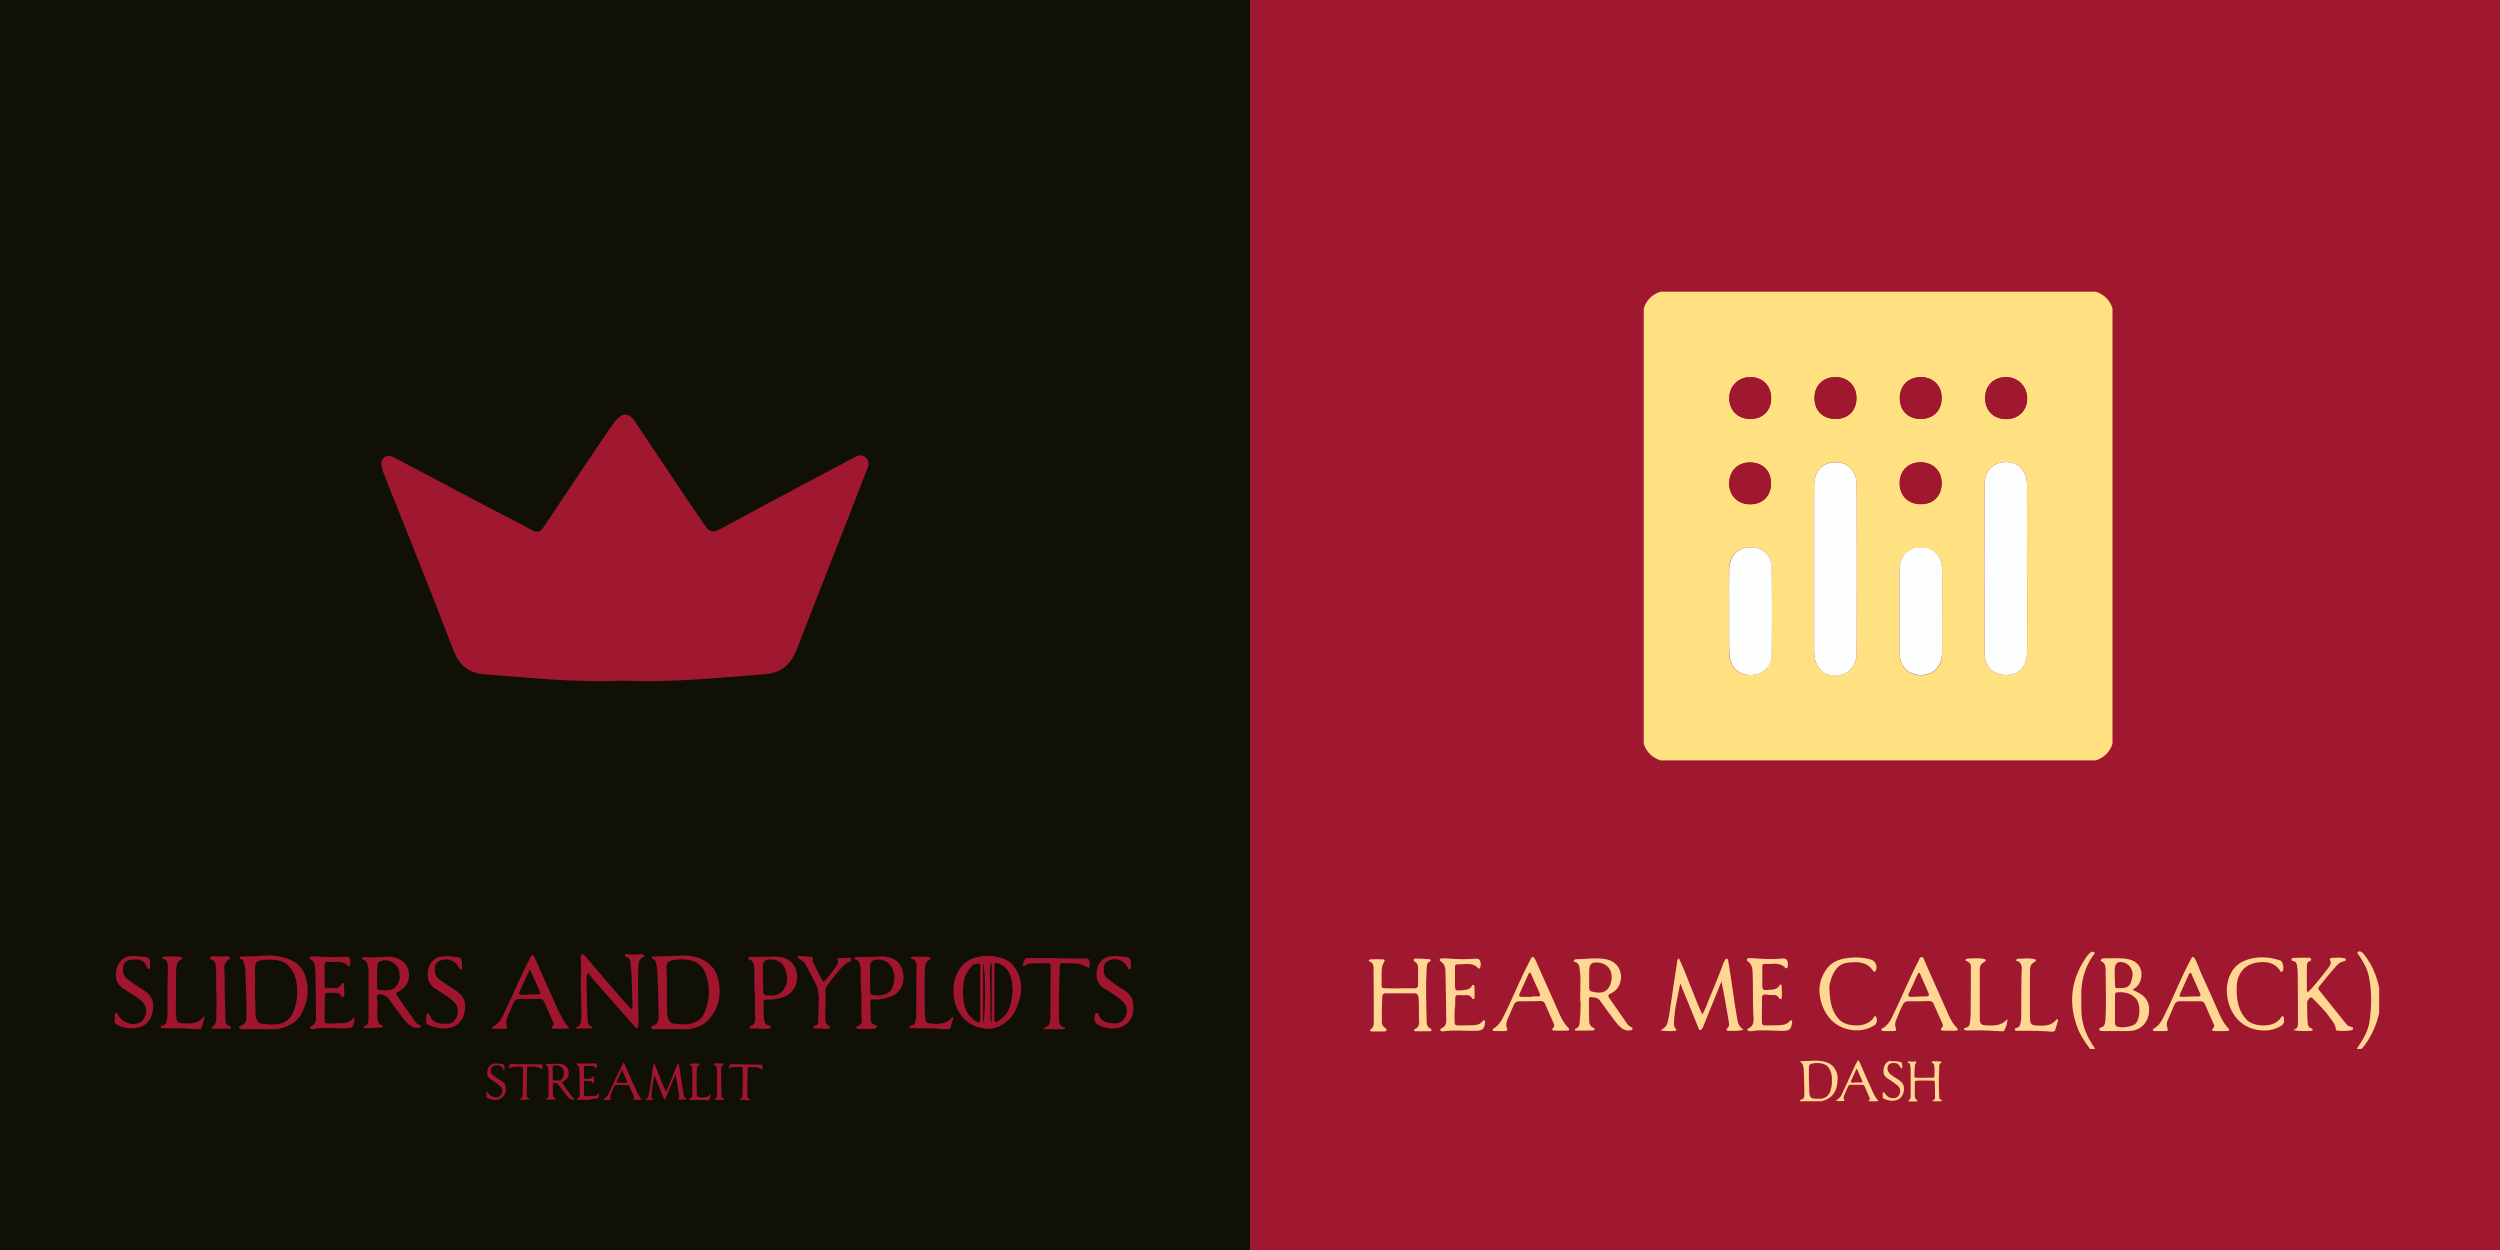 <?xml version="1.0" encoding="utf-8"?>
<!-- Generator: Adobe Illustrator 25.0.1, SVG Export Plug-In . SVG Version: 6.00 Build 0)  -->
<svg version="1.1" id="Layer_1" xmlns="http://www.w3.org/2000/svg" xmlns:xlink="http://www.w3.org/1999/xlink" x="0px" y="0px"
	 viewBox="0 0 1200 600" style="enable-background:new 0 0 1200 600;" xml:space="preserve">
<rect x="0" y="0" width="1200" height="600" fill="#808080" stroke="none"/>
<style type="text/css">
	.st0{fill:#101006;}
	.st1{fill:#9F182F;}
	.st2{fill:#FFD692;}
	.st3{fill:#FFE181;}
	.st4{fill:#FDFEFE;}
	.st5{fill:#A2152E;}
</style>
<rect class="st0" width="600" height="600"/>
<rect x="600" class="st1" width="600" height="600"/>
<g>
	<path class="st2" d="M1003.2,503.5c-2.2-3.1-4.4-6.1-5.8-9.6c-4.8-12.3-3.4-23.8,4.1-34.6c0.5-0.7,1.1-1.4,1.8-2
		c0.5-0.5,1.3-0.6,1.8-0.3c0.8,0.5,0,1.1-0.3,1.5c-4.2,5.9-5.9,12.5-5.8,19.7c0,2.7,0,5.4,0.1,8c0.3,6.5,3,12.1,6.6,17.3
		C1004.9,503.5,1004,503.5,1003.2,503.5z"/>
	<path class="st2" d="M1131.2,503.5c2.8-4.1,5.5-8.3,6.2-13.4c1-7.1,1.1-14.1-0.3-21.2c-0.7-3.7-2.6-7-4.7-10.2
		c-0.3-0.5-1.3-1.2-0.6-1.8c0.7-0.5,1.7-0.2,2.4,0.6c1.4,1.6,2.5,3.3,3.6,5.1c2,3.6,3.3,7.4,4.2,11.4c0,4.1,0,8.1,0,12.2
		c-1.4,6.4-4.1,12.1-8.3,17.2C1132.9,503.5,1132,503.5,1131.2,503.5z"/>
	<path class="st2" d="M806.5,472.1c-1.2,6.3-2.8,12.5-3,18.8c0,1-0.1,2,0.8,2.8c0.7,0.5,0.4,1-0.3,1.1c-2.2,0.2-4.5,0.2-6.9-0.2
		c1.5-1,2.9-1.9,3.3-3.7c0.3-1.4,0.7-2.8,0.9-4.2c1.2-8.2,2.4-16.5,3.7-24.8c0.1-0.6,0-1.3,0.9-1.9c4.1,8.7,7,17.9,11.2,26.9
		c1.4-2.3,2.2-4.5,3-6.7c2.4-6,5.1-12,7.2-18.1c0-0.1,0.1-0.2,0.2-0.3c0.4-0.6,0.5-1.7,1.4-1.6c0.7,0.1,0.6,1.2,0.8,1.9
		c1.6,9.2,2.6,18.5,4.3,27.7c0.3,1.9,1.2,3.3,2.9,4.5c-2.6,0.7-5,0.5-7.3,0.5c-1,0-1.2-0.5-0.5-1.2c0.8-0.8,1-1.7,0.8-2.6
		c-1.1-6.6-2.2-13.2-3.6-19.9c-1.2,3-2.4,5.9-3.6,8.9c-1.7,4.1-3.4,8.3-5,12.4c-0.1,0.2-0.1,0.3-0.2,0.5c-0.4,0.6-0.7,1.6-1.5,1.5
		c-0.7,0-0.7-1-1-1.6c-2.6-6.3-5.1-12.6-7.7-18.9C807.1,473.4,806.8,472.7,806.5,472.1z"/>
	<path class="st2" d="M1100.5,494.4c3-0.5,2.5-2.7,2.5-4.5c0-7.6,0-15.3-0.1-22.9c0-1.1-0.2-2.3-0.3-3.4c-0.1-1.1-0.5-2.1-1.8-2.3
		c-0.4-0.1-0.9-0.2-0.9-0.7c0-0.5,0.4-0.8,0.9-0.8c2.6-0.1,5.1-0.1,7.7-0.1c0.4,0,0.7,0.2,0.8,0.6c0.2,0.5-0.1,0.9-0.5,1
		c-1.1,0.3-1.5,1.2-1.5,2.2c-0.1,3.9,0,7.7,0,11.6c0,0.3,0.2,0.7,0.4,1.3c1.4-1.5,2.7-2.8,3.9-4.3c1.9-2.3,3.8-4.6,5.6-7
		c0.9-1.2,2.2-2.5,1.2-4.3c-0.3-0.5,0.2-0.9,0.7-1c2-0.1,4-0.3,5.9,0.1c0.4,0.1,0.9,0.1,1,0.6c0.1,0.6-0.5,0.9-0.9,0.9
		c-2.1,0.4-3.4,1.9-4.7,3.4c-2.4,2.8-4.7,5.7-7.1,8.6c-0.6,0.7-0.6,1.2-0.1,1.9c4.3,5.4,8.7,10.8,13,16.2c0.6,0.8,1.5,1.2,2.4,1.4
		c0.4,0.1,0.9,0.2,0.9,0.7c0,0.5-0.3,0.8-0.7,0.9c-2.3,0.5-4.5,0.4-6.8,0.2c-0.4,0-0.8-0.3-0.8-0.8c-0.2-2.2-1.7-3.8-2.9-5.5
		c-2.3-3.4-5.3-6.1-8.1-9.1c-0.6-0.7-1.1-0.8-1.8,0c-0.5,0.6-1,1.2-1,2c0.1,3.3,0,6.5,0.3,9.8c0.1,1.2,0.5,2.1,1.7,2.5
		c0.3,0.1,0.7,0.2,0.7,0.7c0,0.3-0.4,0.5-0.7,0.5C1106.6,494.9,1103.7,495.1,1100.5,494.4z"/>
	<path class="st2" d="M1023.6,475.1c0.9,0.4,1.5,0.7,2.1,1c4.8,2.2,6.7,6.1,5.6,11.2c-1.1,4.8-4.9,7.7-9.9,7.6c-4,0-7.9,0-11.9,0
		c-0.4,0-0.8,0-1.2-0.1c-0.4-0.1-0.7-0.3-0.7-0.7c0-0.4,0.3-0.7,0.6-0.8c2.1-0.5,2.3-2.1,2.4-3.9c0.5-8,0.1-16.1,0.1-24.1
		c0-1.5-0.3-3-1.9-3.8c-0.8-0.4-0.5-0.9,0.2-1.3c0.2-0.1,0.3-0.2,0.5-0.2c4,0.1,8-0.4,12,0.4c3.5,0.7,5.9,2.8,6.4,6.4
		C1028.1,470.4,1027,473.2,1023.6,475.1z M1015.2,484.1C1015.2,484.1,1015.1,484.1,1015.2,484.1c0,2.2,0,4.4,0,6.6
		c0,0.8,0.1,1.5,0.9,2c1.9,0.9,7.4,0.2,8.9-1.3c2.4-2.4,2.6-9.3,0.4-11.9c-2.4-2.8-5.6-3.4-9-3.2c-1,0-1.2,0.6-1.2,1.4
		C1015.2,479.8,1015.2,482,1015.2,484.1z M1017.7,474.3c3.6,0,4.8-0.9,5.6-4.5c0.1-0.5,0.2-0.9,0.3-1.4c0.4-2.7-1.4-5.5-3.9-6.3
		c-2.8-0.9-4.4-0.1-4.6,2.8c-0.2,2.3,0.1,4.6,0.1,6.9C1015.2,474.4,1015.2,474.4,1017.7,474.3z"/>
	<path class="st2" d="M758.7,482.3c-0.6-5.5,0.4-11.1-0.4-16.6c-0.2-1.6-0.2-3.4-2.4-4c-0.8-0.2-0.6-0.8,0.1-1.1
		c0.2-0.1,0.3-0.2,0.5-0.2c4.7,0.1,9.5-0.9,14.2,0c6.4,1.1,9.2,7.5,6.2,13.1c-0.9,1.6-2.2,2.7-3.8,3.4c-1.1,0.5-1.4,1-0.7,2.1
		c2.9,4.1,5.8,8.3,8.7,12.5c0.5,0.7,1.1,1.1,1.8,1.5c0.3,0.2,0.9,0.3,0.7,0.9c-0.1,0.4-0.6,0.6-1,0.7c-1.6,0.3-3-0.2-4.2-1.1
		c-1.4-1.1-2.5-2.4-3.5-3.8c-2.3-3.1-4.7-6.2-6.9-9.4c-1.2-1.7-2.9-1.5-4.5-1.7c-0.7-0.1-0.8,0.6-0.8,1.2c0,3.4,0,6.8,0.1,10.2
		c0,1.4,0.5,2.7,2,3.3c0.3,0.1,0.7,0.3,0.6,0.8c-0.1,0.4-0.5,0.5-0.9,0.5c-2.7,0.1-5.4,0.1-8.1,0.1c-0.2,0-0.5-0.3-0.5-0.4
		c0-0.2,0.2-0.5,0.4-0.5c1.9-0.7,1.9-2.3,2-4C758.6,487.3,758.6,484.8,758.7,482.3z M762.8,469.9c0,1,0,1.9,0,2.9c0,3,0,3,3,3.5
		c3.6,0.6,6-0.5,7.2-3.9c2.1-6.1-1.4-10.8-7.4-10.4c-1.4,0.1-2.3,0.7-2.6,2.2C762.6,466.2,762.9,468,762.8,469.9z"/>
	<path class="st2" d="M678.7,494.2c3-1.1,2.5-3.5,2.4-5.6c-0.1-3.3,0.1-6.6-0.2-9.8c-0.2-1.5-0.8-2-2.2-2c-4.5,0-9,0-13.5,0
		c-1.1,0-1.6,0.4-1.7,1.5c-0.2,4-0.3,8.1-0.2,12.2c0,1.1,0.4,2.1,1.4,2.8c0.4,0.3,1,0.7,0.8,1.3c-0.2,0.6-0.9,0.5-1.5,0.5
		c-1.7,0-3.5,0-5.2,0c-0.4,0-0.9,0.1-1.1-0.4c-0.1-0.4,0.3-0.6,0.5-0.8c1-0.8,1.2-1.9,1.2-3c0-2.9,0-5.7,0-8.6
		c0-5.5,0-11.1-0.1-16.6c0-1.6,0.2-3.4-1.9-4.2c-0.8-0.3-0.2-1,0.4-1c2-0.1,4.1-0.1,6.1,0c0.7,0,0.9,0.6,0.6,1.1
		c-1.8,2.6-1.2,5.5-1.3,8.3c0,5.1-0.8,4.4,4.6,4.5c3.7,0.1,7.3-0.1,11,0c1.4,0,1.9-0.5,1.9-1.9c-0.1-2.5,0-5,0-7.5
		c0-1.3-0.2-2.6-1.6-3.4c-0.3-0.2-0.6-0.5-0.5-0.9c0.1-0.4,0.5-0.6,0.8-0.6c2.3,0.1,4.5,0.1,6.8,0.3c0.7,0.1,0.8,0.8,0.1,1.1
		c-1.5,0.7-1.4,2.1-1.5,3.4c-0.5,8.4-0.2,16.8,0,25.2c0,1.5,0.2,2.9,1.8,3.6c0.3,0.1,0.6,0.4,0.5,0.9c-0.1,0.3-0.4,0.4-0.7,0.4
		c-2.5,0-5,0-7.4,0C678.9,494.5,678.8,494.3,678.7,494.2z"/>
	<path class="st2" d="M920.9,480.6c-1.6,0-3.2,0-4.9,0c-1.2,0-2,0.4-2.6,1.5c-1.2,2.6-2.4,5.2-3.4,7.9c-0.4,1.2-0.5,2.3,0,3.5
		c0.4,1.1,0,1.4-1,1.4c-1.6,0-3.1,0-4.7,0c-0.5,0-1,0-1.2-0.6c-0.1-0.5,0.4-0.7,0.8-0.9c1.9-1.1,3-2.7,4-4.6
		c4.5-9,8.2-18.4,12.9-27.4c0.4-0.8,0.6-2,1.5-2c1.1,0,1.3,1.3,1.6,2.1c3.9,8.7,7.7,17.4,11.6,26.1c1,2.1,2.1,4.1,3.8,5.8
		c0.9,0.9,0.4,1.3-0.5,1.3c-2,0.1-4.1,0.1-6.1,0c-1,0-1.6-0.5-0.6-1.4c0.6-0.6,0.6-1.2,0.3-1.9c-1.4-3.2-2.9-6.4-4.3-9.6
		c-0.4-0.9-1.1-1.3-2.1-1.3C924.3,480.6,922.6,480.6,920.9,480.6z M922,478.3C922,478.3,922,478.3,922,478.3c0.6,0,1.2,0,1.8,0
		c2.3,0,2.5-0.3,1.6-2.3c-1.2-2.7-2.4-5.5-3.6-8.2c-0.1-0.3-0.2-0.8-0.6-0.8c-0.5-0.1-0.6,0.5-0.8,0.8c-1.4,3-2.7,6.1-4.2,9.1
		c-0.5,1.1-0.1,1.6,1,1.6C918.8,478.5,920.4,478.4,922,478.3z"/>
	<path class="st2" d="M734.1,480.6c-1.6,0-3.1,0-4.7,0c-1.3,0-2.2,0.4-2.7,1.6c-1,2.3-2,4.6-3,6.9c-0.6,1.5-1,2.9-0.3,4.5
		c0.3,0.8,0,1.3-0.9,1.3c-1.7,0-3.4,0-5,0c-0.4,0-0.9,0-1-0.5c-0.1-0.5,0.4-0.7,0.7-0.9c2-1.2,3.1-2.9,4.2-5c4.5-8.8,8-18,12.6-26.7
		c0.3-0.6,0.6-1.2,0.9-1.8c0.5-0.9,1-0.9,1.6-0.1c0.3,0.4,0.5,0.8,0.7,1.3c3.9,8.8,7.8,17.6,11.7,26.3c1,2.1,2.2,4.1,3.8,5.8
		c0.2,0.3,0.6,0.5,0.5,0.9c-0.1,0.5-0.6,0.5-1,0.5c-2,0-4.1,0.1-6.1,0c-0.9,0-1.5-0.5-0.6-1.3c0.7-0.7,0.6-1.3,0.3-2.1
		c-1.4-3.1-2.8-6.2-4.1-9.3c-0.5-1.2-1.3-1.6-2.6-1.5C737.4,480.6,735.7,480.6,734.1,480.6z M735.4,478.5c0-0.1,0-0.1,0-0.2
		c0.8,0,1.7-0.1,2.5,0c1.4,0.1,1.6-0.5,1.1-1.6c-1.4-3.1-2.7-6.1-4.1-9.2c-0.5-1.2-1-0.5-1.3,0.2c-1.4,3.1-2.8,6.2-4.2,9.3
		c-0.5,1.1-0.1,1.4,0.9,1.5C732.1,478.5,733.8,478.5,735.4,478.5z"/>
	<path class="st2" d="M1051.2,480.6c-1.7,0-3.4,0-5,0c-1.2,0-1.9,0.5-2.4,1.5c-1.1,2.6-2.3,5.3-3.4,7.9c-0.5,1.1-0.5,2.3,0,3.5
		c0.4,1,0,1.5-1.1,1.4c-1.6,0-3.2,0-4.9,0c-0.4,0-0.9,0-1-0.5c-0.1-0.4,0.3-0.6,0.6-0.8c2.2-1.2,3.4-3.2,4.5-5.4
		c3.5-6.9,6.4-14,9.7-21c1.1-2.3,2.3-4.6,3.5-6.9c0.7-1.4,1.3-1.2,1.9,0c1.3,2.3,2,4.8,3.1,7.2c3.1,6.7,6.1,13.5,9.1,20.3
		c0.9,2,2.1,3.9,3.6,5.6c0.3,0.3,0.8,0.5,0.6,1c-0.2,0.5-0.8,0.5-1.2,0.5c-1.9,0-3.7,0.1-5.6,0c-1.1,0-2-0.3-0.8-1.5
		c0.6-0.6,0.5-1.2,0.2-1.8c-1.4-3.2-2.9-6.4-4.3-9.7c-0.4-0.9-1.1-1.3-2.1-1.3C1054.6,480.6,1052.9,480.6,1051.2,480.6z
		 M1052.4,478.3C1052.4,478.3,1052.4,478.3,1052.4,478.3c0.7,0,1.5,0,2.2,0c1.5,0.2,2-0.3,1.3-1.8c-1.3-2.9-2.6-5.9-3.9-8.8
		c-0.1-0.3-0.2-0.7-0.7-0.7c-0.4,0-0.5,0.5-0.7,0.8c-1.4,3.1-2.8,6.2-4.2,9.3c-0.5,1.1,0,1.4,1,1.4
		C1049,478.5,1050.7,478.4,1052.4,478.3z"/>
	<path class="st2" d="M698.2,485.1c0,1.8,0,3.7,0,5.5c0,1,0.4,1.6,1.5,1.6c2.5,0,5,0,7.6-0.1c1.6-0.1,3.2-0.4,4.3-1.9
		c0.2-0.3,0.5-0.6,0.9-0.4c0.5,0.2,0.3,0.6,0.3,0.9c-0.2,3.1-1.2,4-4.2,4.1c-5.2,0.1-10.4-0.5-15.6,0.2c-0.6,0.1-1.4,0.1-1.6-0.5
		c-0.3-0.8,0.6-0.9,1.1-1.2c1.2-0.7,1.7-1.9,1.7-3.2c-0.1-8-0.2-16.1-0.4-24.1c0-1.8-0.6-3.4-2.2-4.5c-0.3-0.2-0.8-0.5-0.5-1
		c0.2-0.4,0.7-0.5,1.1-0.5c1.1,0,2.3,0,3.4,0.1c4.1,0.4,8.3,0.4,12.4,0.1c0.9-0.1,1.9-0.1,2.4,0.9c0.5,1.1,0.5,2.3,0,3.5
		c-0.2,0.6-0.7,0.3-1,0c-2.9-3-6.7-1.5-10.1-1.7c-0.8-0.1-0.9,0.7-0.9,1.3c0,3.2,0,6.3,0,9.5c0,1.5,0.9,1.9,2.1,1.7
		c2.2-0.3,4.8,0.2,6.2-2.4c0.3-0.6,0.9-0.3,1,0.3c0.1,1.8,0.2,3.6,0.1,5.3c0,1-0.6,1.4-1.3,0.4c-0.9-1.3-2-1.5-3.4-1.3
		c-0.5,0.1-1.1,0-1.6,0c-2.9-0.2-3-0.1-3,2.8c0,0.8,0,1.5,0,2.3C698.3,483.6,698.3,484.4,698.2,485.1
		C698.3,485.1,698.2,485.1,698.2,485.1z"/>
	<path class="st2" d="M845.7,484.7c0,2,0,3.9,0,5.9c0,1.1,0.5,1.7,1.6,1.6c2.6-0.1,5.3,0.1,7.9-0.2c1.5-0.2,2.8-0.5,3.8-1.8
		c0.2-0.3,0.5-0.6,0.9-0.4c0.6,0.2,0.3,0.7,0.3,1.1c-0.4,3.2-1.3,3.9-4.5,3.9c-4.9,0-9.8-0.6-14.7,0.1c-0.6,0.1-1.2,0.2-1.8-0.1
		c-0.5-0.3-0.7-0.8-0.1-1.1c3.3-1.4,2.6-4.4,2.5-6.8c-0.3-6.4-0.1-12.8-0.3-19.1c-0.1-2.5-0.1-4.9-2.5-6.5c-0.2-0.2-0.5-0.4-0.3-0.8
		c0.2-0.4,0.6-0.6,1.1-0.6c1.4,0,2.9,0.1,4.3,0.2c3.8,0.3,7.5,0.4,11.3,0c0.9-0.1,1.9-0.1,2.5,0.7c0.7,1.1,0.6,2.3,0.3,3.5
		c-0.2,0.7-0.7,0.6-1.1,0.2c-2.9-3-6.6-1.5-9.9-1.8c-0.9-0.1-1.1,0.6-1.1,1.3c0,3.2,0,6.3,0,9.5c0,1.5,0.9,1.9,2.1,1.7
		c2.2-0.3,4.8,0.3,6.2-2.3c0.4-0.7,1-0.2,1,0.5c0.1,1.7,0.1,3.4,0.1,5.2c0,0.3-0.1,0.8-0.5,0.9c-0.5,0.2-0.8-0.3-1-0.6
		c-0.7-1.2-1.8-1.4-3.1-1.3c-0.9,0.1-1.9,0-2.9-0.2c-1.3-0.2-2.1,0.1-2,1.7C845.8,481,845.7,482.9,845.7,484.7
		C845.7,484.7,845.7,484.7,845.7,484.7z"/>
	<path class="st2" d="M878.1,474.3c0.2,6.3,1,11.1,4.7,15.1c3.4,3.6,13.4,4.2,16.5-0.9c0.2-0.3,0.4-0.8,0.9-0.7
		c0.5,0.1,0.5,0.6,0.6,1c0.3,1.5,0,2.8-1.5,3.6c-3.1,1.8-6.3,2.4-9.8,2.1c-9.6-1-14.8-8.4-16-16.7c-0.6-4.5,0.4-8.4,2.8-12
		c2.1-3.3,5.2-5,9-5.7c4.3-0.8,8.6-0.7,12.8,0.5c2.2,0.7,3.3,3.4,2.2,5.4c-0.4,0.7-0.8,0.6-1.2,0c-3-4.5-7.4-4.4-12.2-3.9
		c-3.6,0.4-5.5,2.5-7,5.4C878.7,470.1,878,472.7,878.1,474.3z"/>
	<path class="st2" d="M1073.6,475.5c0.1,5.2,1,10,4.8,14c3.4,3.5,13.3,4.1,16.4-1c0.2-0.3,0.4-0.8,0.9-0.7c0.6,0.1,0.5,0.7,0.6,1.2
		c0.3,1.5-0.1,2.6-1.5,3.5c-3.2,1.9-6.5,2.4-10.2,2c-9.3-1-14.7-8.5-15.6-16.8c-0.8-7.1,2.1-13.7,7.8-16.3
		c5.8-2.6,11.8-2.3,17.7-0.4c1.4,0.4,2.1,4.5,1,5.3c-0.6,0.5-0.9,0-1.1-0.4c-2.6-4-6.7-4.5-10.8-3.9c-6.4,0.9-9.9,5.5-10,12
		C1073.6,474.6,1073.6,475,1073.6,475.5z"/>
	<path class="st2" d="M943.3,461c0.3-0.7,0.8-0.8,1.2-0.9c2.5-0.1,4.9-0.3,7.4,0.1c0.5,0.1,1.1,0.1,1.2,0.7c0.1,0.6-0.5,0.7-0.9,1
		c-1.4,0.7-1.9,1.9-1.9,3.4c0,7.8,0,15.6,0,23.4c0,2.9,0.6,3.4,3.5,3.5c3.6,0.2,7.1,0.1,9.8-3.1c-0.1,2-0.6,3.8-1.5,5.5
		c-0.3,0.6-1,0.4-1.7,0.4c-3.9-0.1-7.8-0.6-11.7-0.4c-1.6,0.1-3.1,0-4.7,0c-0.5,0-1.1,0-1.2-0.5c-0.2-0.7,0.5-0.7,0.9-0.8
		c1.2-0.3,1.7-1.1,1.8-2.2c0.2-1.4,0.4-2.8,0.4-4.3c0.1-7.1,0.1-14.2,0.1-21.3C946.2,462.7,945.8,462,943.3,461z"/>
	<path class="st2" d="M967.6,461.1c0.3-0.7,0.7-0.9,1.1-0.9c2.5-0.1,5-0.4,7.5,0.1c0.4,0.1,0.9,0.1,1,0.6c0.1,0.5-0.4,0.7-0.7,0.9
		c-1.7,0.8-2.1,2.3-2.1,3.9c0,7.6-0.1,15.1,0,22.7c0,3.4,0.6,3.7,3.9,3.9c3.2,0.1,6.4,0.1,8.7-2.8c0.1-0.2,0.5-0.3,0.6-0.2
		c0.4,0.1,0.3,0.5,0.2,0.8c-0.4,1.4-0.9,2.9-1.3,4.3c-0.3,0.8-1,0.8-1.6,0.8c-5.4-0.4-10.8-0.5-16.2-0.4c-0.6,0-1.5,0.2-1.6-0.7
		c-0.1-0.7,0.7-0.6,1.2-0.8c1-0.3,1.3-1.1,1.5-2c0.5-2.1,0.4-4.1,0.4-6.2c0.1-6.4-0.1-12.9,0.2-19.3
		C970.6,463.6,970.2,461.6,967.6,461.1z"/>
</g>
<path class="st3" d="M789,357c0-69.7,0-139.3,0-209c1.3-4,4-6.6,8-8c69.7,0,139.3,0,209,0c4,1.4,6.7,4,8,8c0,69.7,0,139.3,0,209
	c-1.3,4-4,6.6-8,8c-69.7,0-139.3,0-209,0C793,363.6,790.3,361,789,357z M870.8,272.8c0,13.3,0,26.7,0,40c0,7,3.8,11.2,9.9,11.3
	c6.5,0.1,10.5-4,10.5-11.2c0.1-26.7,0.1-53.3,0-80c0-6.8-4-11-10.1-11.1c-6.3,0-10.2,4.3-10.3,11.4
	C870.8,246.4,870.8,259.6,870.8,272.8z M973,273.4c0-13.5,0-27,0-40.5c0-6.9-3.9-11.1-10.1-11.1c-6.2,0-10.3,4.1-10.3,10.9
	c-0.1,26.8-0.1,53.6,0,80.5c0,6.8,4.2,10.9,10.4,10.8c6.2-0.1,10-4.2,10-11.1C973.1,299.7,973,286.6,973,273.4z M830,293.2
	c0,6.8-0.1,13.6,0,20.4c0.1,6.1,4,10.2,9.7,10.4c5.9,0.2,10.5-3.5,10.6-9.5c0.3-13.9,0.3-27.9,0-41.9c-0.1-6.3-4.8-10.2-10.8-9.9
	c-5.6,0.3-9.5,4.4-9.6,10.6C829.9,280,830,286.6,830,293.2z M932.2,293.8c0-6.8,0.1-13.6,0-20.4c-0.1-6.4-4.1-10.5-10-10.6
	c-5.8-0.1-10.3,4.1-10.4,10.3c-0.1,13.5-0.1,26.9,0,40.4c0.1,6.7,4.3,10.7,10.6,10.6c5.9-0.1,9.8-4.2,9.8-10.8
	C932.2,306.8,932.2,300.3,932.2,293.8z M891.1,191.1c0-5.9-4-10-9.9-10.1c-5.9-0.1-10.1,4-10.2,9.8c-0.1,6.2,4,10.4,10.2,10.3
	C887.1,201.1,891.1,197.1,891.1,191.1z M932,191c0-5.9-4.1-10-10-10c-5.9,0-10,4-10.1,9.9c-0.1,6.2,4.1,10.3,10.2,10.2
	C928.1,201,932.1,197,932,191z M850.1,231.9c0-5.9-4.1-9.9-10-10c-5.9,0-10,4-10.1,9.9c-0.1,6.1,4.2,10.3,10.3,10.2
	C846.2,242,850.2,237.9,850.1,231.9z M932,231.8c-0.1-5.9-4.2-9.9-10.1-9.9c-6.1,0-10.2,4.3-10,10.5c0.2,5.9,4.4,9.8,10.4,9.6
	C928.2,242,932.1,237.8,932,231.8z M840.1,181c-5.7,0-10,4.4-10.1,10c0,6.1,4.2,10.2,10.4,10.1c5.9-0.1,9.8-4.2,9.7-10.2
	C850,185,846,181,840.1,181z M963.1,181c-5.9-0.1-10.1,3.9-10.2,9.8c-0.1,6,3.7,10.2,9.6,10.4c6.2,0.2,10.5-3.9,10.6-9.9
	C973,185.5,968.8,181.1,963.1,181z"/>
<path class="st4" d="M870.8,272.8c0-13.2,0-26.3,0-39.5c0-7.1,4-11.5,10.3-11.4c6.1,0,10.1,4.2,10.1,11.1c0.1,26.7,0.1,53.3,0,80
	c0,7.1-4.1,11.3-10.5,11.2c-6.1-0.1-9.8-4.3-9.9-11.3C870.8,299.4,870.8,286.1,870.8,272.8z"/>
<path class="st4" d="M973,273.4c0,13.2,0,26.3,0,39.5c0,6.9-3.8,11.1-10,11.1c-6.2,0.1-10.4-4-10.4-10.8c-0.1-26.8-0.1-53.6,0-80.5
	c0-6.8,4.2-10.9,10.3-10.9c6.2,0,10,4.2,10.1,11.1C973.1,246.4,973,259.9,973,273.4z"/>
<path class="st4" d="M830,293.2c0-6.6-0.1-13.3,0-19.9c0.1-6.1,3.9-10.3,9.6-10.6c6-0.3,10.7,3.6,10.8,9.9c0.2,14,0.2,27.9,0,41.9
	c-0.1,6-4.7,9.7-10.6,9.5c-5.7-0.2-9.6-4.3-9.7-10.4C829.9,306.9,830,300.1,830,293.2z"/>
<path class="st4" d="M932.2,293.8c0,6.5,0.1,13,0,19.4c-0.1,6.5-3.9,10.7-9.8,10.8c-6.3,0.1-10.5-3.9-10.6-10.6
	c-0.1-13.5-0.1-26.9,0-40.4c0.1-6.2,4.5-10.5,10.4-10.3c6,0.1,9.9,4.3,10,10.6C932.2,280.2,932.2,287,932.2,293.8z"/>
<path class="st1" d="M891.1,191.1c0,6-4,10-10,10c-6.2,0-10.3-4.1-10.2-10.3c0.1-5.9,4.3-9.9,10.2-9.8
	C887,181,891.1,185.2,891.1,191.1z"/>
<path class="st1" d="M932,191c0,6-4,10-9.9,10.1c-6.2,0.1-10.3-4-10.2-10.2c0.1-5.9,4.2-9.9,10.1-9.9C927.9,181,932,185.1,932,191z"
	/>
<path class="st1" d="M850.1,231.9c0,6-3.9,10.1-9.8,10.2c-6.1,0.1-10.4-4.1-10.3-10.2c0.1-5.9,4.2-9.9,10.1-9.9
	C846,222,850.1,226,850.1,231.9z"/>
<path class="st1" d="M932,231.8c0.1,6-3.9,10.1-9.8,10.2c-6,0.1-10.2-3.8-10.4-9.6c-0.2-6.2,3.9-10.5,10-10.5
	C927.8,221.9,932,226,932,231.8z"/>
<path class="st1" d="M840.1,181c5.9,0,10,4,10.1,9.9c0.1,6-3.8,10.1-9.7,10.2c-6.2,0.1-10.4-4-10.4-10.1
	C830,185.4,834.4,181,840.1,181z"/>
<path class="st1" d="M963.1,181c5.6,0.1,9.9,4.5,9.9,10.2c0,6.1-4.4,10.1-10.6,9.9c-5.9-0.2-9.7-4.4-9.6-10.4
	C953,184.9,957.2,180.9,963.1,181z"/>
<g>
	<path class="st5" d="M115.9,494c-0.4-0.3-1.1-0.2-1.2-0.9c0-0.7,0.7-0.7,1.1-0.8c1.8-0.7,2.5-1.9,2.5-3.8c0-7.8-0.2-15.7-0.6-23.5
		c-0.1-1.3-0.6-2.4-0.9-3.6c-0.1-0.5-0.6-0.8-1.1-1c-0.3-0.1-0.8-0.2-0.7-0.7c0.1-0.5,0.5-0.6,1-0.6c1.3,0,2.5-0.1,3.8-0.1
		c4,0.1,8.1-0.7,12.1-0.2c7.9,1,13.1,3.7,15.1,11.1c1.5,5.9,0.5,11.7-2.4,16.9c-2.2,3.9-6,5.9-10.3,6.9c-0.4,0.1-0.7,0.2-1.1,0.3
		C127.4,494,121.6,494,115.9,494z M142.6,476.2c0-0.3,0-0.6,0-1c-0.1-4.3-0.9-8.4-4.1-11.6c-1-1-2.1-1.8-3.5-2.2
		c-2.5-0.8-5-0.9-7.4-0.7c-3.9,0.3-5.3,0.3-5.2,5.3c0.1,3.2,0.1,6.5,0,9.7c-0.1,2.3,0.2,4.5,0.2,6.8c0,2-0.2,4.2,0.4,6.2
		c0.4,1.4,1.3,2.6,2.8,2.7c2.2,0.2,4.3,0.5,6.5,0.3c3.8-0.3,6.7-2,8.3-5.5C141.9,483.1,142.7,479.7,142.6,476.2z"/>
	<path class="st5" d="M313.6,494c-0.4-0.3-1.1-0.2-1.1-0.9c0-0.6,0.7-0.7,1.1-0.8c1.7-0.7,2.5-1.8,2.5-3.7c0-7.9-0.2-15.8-0.7-23.7
		c-0.1-1.2-0.5-2.3-0.8-3.5c-0.1-0.5-0.6-0.8-1.1-1c-0.3-0.1-0.8-0.2-0.7-0.7c0.1-0.5,0.5-0.6,1-0.6c1.3,0,2.5-0.1,3.8-0.1
		c4,0.1,8-0.4,12.1-0.3c6.7,0.2,13.1,4.3,14.7,10.1c2.1,7.5,1.1,14.7-4.3,20.7c-2.4,2.7-5.7,3.8-9.2,4.5
		C325.1,494,319.3,494,313.6,494z M320.1,471.3C320.1,471.3,320.1,471.3,320.1,471.3c0.1,3.7-0.1,7.4,0.1,11
		c0.1,2.1-0.2,4.2,0.4,6.2c0.4,1.4,1.2,2.7,2.7,2.8c2.3,0.2,4.6,0.6,6.9,0.3c3.5-0.4,6.4-2,7.8-5.2c2.7-6.1,3-12.5,0.8-18.8
		c-0.9-2.5-2.6-4.9-5.2-5.9c-3.4-1.4-7.1-1.5-10.7-0.8c-2.2,0.4-3,1.3-3,3.6C320,466.9,320.1,469.1,320.1,471.3z"/>
	<path class="st5" d="M149.6,494c-0.7-0.4-1.3-0.9-0.2-1.4c2-1,2.3-2.6,2.3-4.6c-0.1-5.4-0.1-10.9-0.2-16.3c0-2.6-0.1-5.1-0.3-7.7
		c-0.1-1.5-0.7-2.6-2-3.5c-0.3-0.2-0.8-0.4-0.7-0.8c0.1-0.5,0.6-0.6,1-0.6c0.8-0.1,1.6-0.1,2.4,0c4.5,0.4,9,0.3,13.5,0.2
		c0.8,0,1.9-0.4,2.4,0.6c0.5,1.2,0.4,2.4,0.1,3.7c-0.1,0.4-0.5,0.4-0.8,0.1c-2-2.4-4.7-2-7.3-2c-0.8,0-1.7,0-2.5,0
		c-0.9,0-1.5,0.4-1.5,1.4c0,3.1,0,6.2,0,9.3c0,1.8,0.2,1.9,2.1,1.9c0.7,0,1.5-0.1,2.2,0c1.7,0.2,3-0.5,3.8-1.9
		c0.2-0.3,0.4-0.7,0.8-0.6c0.4,0.1,0.4,0.6,0.4,0.9c0.1,1.5,0.2,2.9,0.2,4.4c0,0.5,0,1.3-0.6,1.5c-0.6,0.2-0.8-0.5-1.1-0.9
		c-0.3-0.4-0.5-0.8-1-0.9c-2-0.3-4-0.3-5.9-0.2c-0.7,0-0.7,0.6-0.7,1.1c-0.1,3.9-0.2,7.8-0.2,11.7c0,1.7,0.3,1.9,1.9,1.9
		c1.8,0,3.6-0.1,5.4-0.2c0.8,0,1.6,0,2.4-0.1c1.4-0.2,2.7-0.6,3.6-1.8c0.2-0.3,0.5-0.6,0.9-0.5c0.5,0.2,0.3,0.6,0.2,1
		c-0.2,0.8-0.4,1.6-0.6,2.4c-0.3,0.9-1,1.2-1.9,1.3c-2.6,0.3-5.3,0.3-7.9,0.1c-3-0.2-5.9-0.1-8.9,0.4C150.5,494,150.1,494,149.6,494
		z"/>
	<path class="st5" d="M55.1,486.5c0.9-0.5,1.3,0,1.7,0.8c1.6,3.3,6.3,5.1,9.7,3.8c3.6-1.4,4.9-6.7,2.3-9.7c-1.5-1.8-3.5-3-5.5-4.2
		c-1.4-0.9-2.7-1.8-4.1-2.7c-3.6-2.1-4.1-5.9-3.3-9.2c0.8-3.5,3.3-6.5,8-6.4c1.9,0,3.8,0.3,5.7,0.4c1.7,0.1,2.3,1,2.4,2.6
		c0,0.9,0,1.7,0,2.6c0,0.3-0.2,0.7-0.6,0.7c-0.4,0.1-0.6-0.3-0.7-0.6c-1.5-4.6-5.2-4.3-8.6-3.8c-1.6,0.2-3,1.9-3.1,3.7
		c-0.1,2.2,0.3,4.3,2.3,5.6c2.4,1.7,4.8,3.5,7.4,5c3.3,1.9,5.5,4.9,4.7,9.8c-0.6,4-2.7,7.2-6.7,8.2c-4.1,1-8.1,0.5-11.7-2
		C55.1,489.7,55.1,488.1,55.1,486.5z"/>
	<path class="st5" d="M396.1,494c-1.4-0.4-2.9-0.2-4.4-0.3c-0.5,0-1.2,0.1-1.3-0.5c-0.2-0.7,0.5-0.8,1-0.9c0.9-0.2,1.3-0.8,1.3-1.7
		c0.1-3.3,0.2-6.5,0.3-9.8c0.1-1.9-0.1-3.8-0.4-5.7c-0.3-1.9-1.5-3.5-2.3-5.3c-1.1-2.3-2.5-4.4-3.6-6.7c-0.7-1.4-1.9-2.3-3.2-2.9
		c-0.3-0.2-0.8-0.3-0.7-0.8c0.1-0.5,0.6-0.6,1-0.6c2,0.2,4,0.3,5.9,0.5c0.5,0.1,0.8,0.4,0.5,0.9c-0.5,0.8,0,1.5,0.3,2.2
		c1.3,2.5,2.6,5.1,3.9,7.6c0.7,1.4,1,1.4,2,0.3c1.9-2.3,3.8-4.6,5.3-7.1c0.5-0.7,0.8-1.5,0.3-2.3c-0.4-0.8,0.1-1,0.7-1
		c1.6-0.1,3.2,0,4.7-0.2c0.5-0.1,1.1,0.1,1.2,0.7c0.2,0.6-0.2,1.1-0.7,1.2c-2.2,0.6-3.4,2.3-4.8,3.8c-2.2,2.5-4.2,5.1-6.1,7.7
		c-0.7,1-0.9,2.3-0.8,3.4c0.4,4-0.2,7.9-0.1,11.9c0.1,1.6,0.1,3.1,1.8,4c0.3,0.1,0.7,0.5,0.5,0.9c-0.1,0.4-0.6,0.4-0.9,0.5
		c-0.4,0.1-0.8,0.2-1.2,0.2C396.5,494,396.3,494,396.1,494z"/>
	<path class="st5" d="M93,494c-2-0.3-4-0.4-5.9-0.4c-3,0-6,0-9-0.1c-0.4,0-1.1,0-1-0.7c0-0.5,0.6-0.6,1-0.6c1.2-0.2,1.6-1.1,1.9-2.1
		c0.5-2,0.4-4.1,0.4-6.2c-0.1-6.5,0-12.9,0.2-19.3c0-1-0.1-1.9-0.4-2.9c-0.3-0.9-1-1.4-2-1.4c-0.2,0-0.5,0-0.5-0.3
		c0-0.3,0.2-0.4,0.4-0.5c0.3-0.2,0.7-0.4,1-0.4c2.2,0,4.4,0,6.7,0c0.4,0,0.7,0.1,1.1,0.3c0.7,0.3,1,0.7,0.1,1.1
		c-2,0.9-2.2,2.5-2.4,4.4c-0.4,5.9,0.1,11.8-0.2,17.7c-0.1,2.1,0.1,4.2,0.3,6.3c0.1,1.3,0.7,2.1,2.2,2.2c2.6,0.3,5.1,0.3,7.5-0.5
		c1.1-0.4,2.1-1.1,2.8-2c0.2-0.3,0.4-0.8,0.8-0.5c0.4,0.3,0.1,0.7,0,1c-0.5,1.6-0.9,3.2-1.4,4.8C95.2,494,94.1,494,93,494z"/>
	<path class="st5" d="M452.7,494c-3.9-0.5-7.8-0.4-11.8-0.4c-1.2,0-2.3,0-3.5-0.1c-0.4,0-0.8-0.1-0.8-0.6c0-0.5,0.4-0.6,0.8-0.6
		c1.5-0.1,1.8-1.2,2.1-2.4c0.4-2,0.3-3.9,0.3-5.9c0-6.1,0-12.3,0.1-18.4c0-0.9,0.2-1.8,0-2.7c-0.3-1.4-0.7-2.5-2.4-2.6
		c-0.2,0-0.4-0.1-0.4-0.2c-0.1-0.2,0.1-0.4,0.3-0.5c0.4-0.2,0.8-0.4,1.2-0.4c2,0.2,4.1-0.2,6.1,0c0.5,0,1,0.1,1.5,0.3
		c0.7,0.3,0.9,0.8,0.1,1.1c-1.9,0.9-2.2,2.5-2.3,4.3c-0.3,6.7-0.1,13.4-0.1,20c0,1.4,0.2,2.8,0.3,4.3c0.1,0.9,0.5,1.7,1.4,1.9
		c2.9,0.5,5.9,0.7,8.7-0.6c1-0.4,1.8-1.1,2.5-2c0.2-0.2,0.4-0.5,0.7-0.3c0.3,0.2,0.2,0.5,0.1,0.7c-0.7,1.7-0.9,3.5-1.7,5.1
		C454.8,494,453.7,494,452.7,494z"/>
	<path class="st5" d="M457.7,475.6c-0.2-3.6,0.8-7.2,2.8-10.3c2-3.1,4.9-5.1,8.6-5.9c3.7-0.8,7.3-0.8,11,0.2c3.6,1,6.3,3.1,8,6.4
		c3.1,5.9,2.4,11.8-0.1,17.7c-1.2,3-3.1,5.5-5.8,7.4c-2.9,2.1-6.2,3.1-9.7,2.6c-6.3-0.8-10.7-4.3-13.3-10
		C458.1,481.2,457.6,478.6,457.7,475.6z M486.1,475.1c-0.3-1-0.1-2.2-0.3-3.4c-0.6-4-2.1-7.5-6.3-9.1c-1.9-0.7-2.2-0.6-2.2,1.5
		c0,8.1,0,16.2,0,24.3c0,0.4,0,0.7,0.1,1.1c0.1,1,0.5,1.3,1.4,0.8c1.9-1.2,3.7-2.6,4.8-4.6C485.4,482.4,485.8,478.9,486.1,475.1z
		 M470.5,476.6C470.5,476.6,470.5,476.6,470.5,476.6c0-4.3,0-8.6,0-12.9c0-0.5,0.2-1.3-0.7-1.2c-1.2,0.2-2.5,0.3-3.3,1.2
		c-1.9,2-3.3,4.3-3.8,7c-0.6,3.4-0.7,6.8-0.1,10.2c0.6,3.8,2.2,7,5.6,9.1c0.6,0.4,1.2,0.9,1.9,0.6c0.7-0.3,0.4-1.1,0.4-1.7
		C470.5,484.8,470.5,480.7,470.5,476.6z M471.9,491.1c1.2-2.2,1.1-27.4,0-28.8C471.9,471.9,471.9,481.4,471.9,491.1z M476,490.8
		c0-9.7,0-19.1,0-28.6c-0.6,0.4-0.6,0.9-0.6,1.3c-0.6,3.6-0.1,7.1-0.1,10.7c0,4.6,0.1,9.3,0.2,13.9
		C475.4,488.9,475.4,489.7,476,490.8z"/>
	<path class="st5" d="M281.6,467.6c0,2.7,0,5.5,0,8.2c0.1,3.6,0.2,7.2,0.3,10.8c0,1.4,0.2,2.8,0.3,4.1c0.1,1,0.8,1.5,1.6,2
		c0.2,0.1,0.5,0.3,0.5,0.6c0,0.3-0.4,0.4-0.6,0.4c-2.4,0-4.9,0-7.4,0c0.1-0.3,0.1-0.5,0.1-0.5c2.3-0.6,2.5-2.5,2.6-4.4
		c0.1-3.2,0.1-6.4-0.1-9.5c-0.2-4.6-0.1-9.1,0-13.7c0.1-1.7-0.1-3.5-0.2-5.2c0-0.4,0-0.7,0-1.1c0-0.5,0.1-1.1,0.6-1.3
		c0.5-0.2,0.9,0.2,1.2,0.6c1.6,1.5,2.9,3.3,4.3,4.9c3.9,4.7,8,9.2,11.9,13.9c1.9,2.2,3.9,4.4,5.8,6.5c0.2,0.3,0.4,0.7,0.9,0.5
		c0.3-0.1,0.2-0.5,0.2-0.7c-0.3-7.3-0.1-14.6-1-21.9c-0.2-1.3-0.5-2.2-2-2.4c-0.4-0.1-0.8-0.3-0.7-0.8c0.1-0.5,0.5-0.7,0.9-0.6
		c0.8,0,1.6,0.1,2.4,0.2c1.5,0.2,3.1-0.2,4.6-0.2c0.5,0,1.2,0.1,1.4,0.6c0.2,0.6-0.5,0.8-0.9,1c-1.7,1.1-1.9,2.9-1.9,4.6
		c-0.2,7.1-0.1,14.3,0,21.4c0,2.2,0.2,4.4,0,6.6c-0.1,0.5,0,1.1-0.6,1.3c-0.6,0.2-0.8-0.3-1.1-0.7c-3.6-4.1-7.3-8.2-10.9-12.4
		c-3.5-4.1-7.3-8-10.6-12.3c-0.2-0.3-0.4-0.6-0.6-0.9C282,467.4,281.8,467.5,281.6,467.6z"/>
	<path class="st5" d="M186,459.2c1.9-0.2,4.6,0.4,7,2c4.1,2.8,4.5,9.6,0.8,13c-0.9,0.8-1.8,1.6-3,2c-0.8,0.3-0.8,0.7-0.4,1.3
		c2.8,4.6,6.2,8.8,9.1,13.2c0.4,0.6,1.2,0.9,1.8,1.3c0.3,0.2,0.8,0.3,0.7,0.7c-0.1,0.4-0.5,0.5-0.9,0.6c-1.1,0.3-2.1,0-3.1-0.4
		c-2.1-0.9-3.4-2.8-4.8-4.5c-2.4-3.1-4.7-6.3-7-9.5c-0.7-1-3.4-1.9-4.5-1.6c-0.6,0.2-0.7,0.7-0.7,1.2c0,1.4,0.1,2.8,0.2,4.1
		c0.1,2.2-0.4,4.4,0,6.6c0.2,1.3,0.6,2.3,1.9,2.8c0.3,0.1,0.8,0.3,0.7,0.7c-0.1,0.3-0.5,0.4-0.8,0.5c-1.8,0.1-3.7,0.2-5.5,0.3
		c-0.4,0-0.8,0-1.1,0c-0.7-0.1-1.7,0.4-1.9-0.3c-0.3-0.8,0.9-0.7,1.3-1.1c0.7-0.7,1.1-1.4,1.1-2.4c0-7.7,0-15.5,0-23.2
		c0-1.3-0.3-2.6-0.6-3.8c-0.2-0.8-0.5-1.6-1.5-1.8c-0.4-0.1-1.1-0.2-1-0.8c0.1-0.7,0.8-0.7,1.4-0.7
		C178.4,459.7,181.7,459.4,186,459.2z M191.9,468.8c-0.1-0.5-0.2-1-0.2-1.5c0.4-3.8-4.6-7.4-8.8-6.1c-1,0.3-1.6,0.8-1.7,1.9
		c-0.3,3.3-0.2,6.7-0.2,10c0,2.2,0.2,2.2,2.4,2.2c0.4,0,0.8,0.2,1.2,0.1c1.6-0.1,3.4,0,4.7-1.2C191,472.9,191.8,471,191.9,468.8z"/>
	<path class="st5" d="M268.9,493.8c-1,0-2,0-3.1,0c-0.4,0-0.8-0.1-1-0.4c-0.2-0.4,0.2-0.6,0.4-0.8c0.7-0.5,0.7-1.2,0.4-1.8
		c-1.5-3.4-3-6.8-4.6-10.2c-0.4-0.9-1.1-1.1-1.9-1.1c-3.3,0-6.6,0-9.8,0c-1.3,0-2.2,0.5-2.7,1.7c-1.1,2.5-2.3,4.9-3.2,7.5
		c-0.5,1.3-0.6,2.6-0.1,3.9c0.3,0.8,0.2,1.2-0.8,1.2c-1.8,0-3.5,0-5.3,0c-0.4,0-0.8,0-0.9-0.4c-0.2-0.5,0.3-0.6,0.6-0.7
		c1.9-1.1,3.2-2.6,4.2-4.6c3.6-7.2,6.7-14.7,10.2-22c1.1-2.3,2.3-4.5,3.4-6.8c0.6-1.2,1.1-1.2,1.8,0c1.3,2.5,2.2,5.2,3.4,7.7
		c2.6,5.6,5,11.4,7.6,17c1.2,2.5,2.4,5,4,7.3c0.2,0.3,0.5,0.7,0.8,1c0.3,0.3,0.9,0.5,0.8,1c-0.2,0.6-0.9,0.4-1.3,0.4
		C270.8,493.8,269.9,493.8,268.9,493.8C268.9,493.8,268.9,493.8,268.9,493.8z M255.8,477.3c0.7,0,1.5,0,2.2,0
		c1.2,0.1,1.6-0.3,1.1-1.4c-1.4-3.2-2.8-6.3-4.2-9.5c-0.1-0.3-0.2-0.7-0.6-0.6c-0.4,0-0.5,0.4-0.6,0.7c-1.5,3.3-3,6.5-4.4,9.8
		c-0.4,0.9-0.1,1.2,0.9,1.3C252,477.6,253.9,477.2,255.8,477.3z"/>
	<path class="st5" d="M417.9,485c0,1.3,0,2.6,0,3.9c0.1,2,0.5,2.5,2.4,3.2c0.3,0.1,0.7,0.1,0.7,0.5c0.1,0.4-0.3,0.7-0.6,0.9
		c-0.4,0.3-0.8,0.4-1.3,0.4c-2.2,0-4.5,0-6.7,0c-0.5,0-1.3,0-1.4-0.6c-0.1-0.6,0.6-0.7,1-0.9c1.8-0.7,1.8-2.4,1.6-3.7
		c-0.3-2.6-0.1-5.2-0.1-7.9c-0.1-5.2-0.6-10.4-0.4-15.6c0-0.9-0.2-1.8-0.5-2.7c-0.3-0.9-0.7-1.6-1.7-1.8c-0.4-0.1-0.8-0.2-0.7-0.7
		c0.1-0.5,0.4-0.7,0.9-0.7c2.1,0.1,4.2,0.1,6.4,0c1.1,0,2.2,0,3.3-0.1c3-0.3,6.1-0.1,8.8,1.5c3.7,2.2,4.6,7.4,3.9,10.7
		c-0.9,4.3-3.7,6.6-7.9,7.6c-2.1,0.5-4.3,1-6.5,0.7c-1.1-0.1-1.5,0.4-1.4,1.4C417.9,482.4,417.9,483.7,417.9,485
		C417.9,485,417.9,485,417.9,485z M417.6,469.5C417.6,469.5,417.7,469.5,417.6,469.5c0.1,1.6,0.1,3.2,0.1,4.8c0,3.3,0,3.3,3.3,3.5
		c2.6,0.2,6.3-1,7.2-3.4c1-2.7,1.6-5.3,0.6-8.2c-1.3-3.9-3.8-5.8-8-5.6c-2.2,0.1-3.2,1.2-3.2,3.3
		C417.6,465.8,417.6,467.6,417.6,469.5z"/>
	<path class="st5" d="M364.5,493.7c-1.3,0-2.6,0-3.9,0c-0.3,0-0.8,0-0.8-0.5c0-0.4,0.3-0.6,0.6-0.7c2.1-0.6,2.2-2.4,2.1-4
		c-0.3-2.9-0.1-5.8-0.1-8.7c0-2.1-0.3-4.1-0.3-6.2c0-2.8,0-5.5,0-8.3c0-1.1-0.2-2.2-0.6-3.2c-0.3-0.7-0.8-1.2-1.6-1.4
		c-0.4-0.1-0.8-0.2-0.7-0.7c0.1-0.5,0.5-0.7,0.9-0.7c2,0,4.1,0,6.1,0c1.2,0,2.5,0,3.7-0.1c3.5-0.1,7.1-0.1,9.8,2.5
		c2.7,2.6,3.3,5.9,2.7,9.5c-0.8,4.3-3.6,6.8-7.8,7.8c-2.2,0.5-4.4,1-6.7,0.8c-1-0.1-1.4,0.3-1.4,1.4c0,2.8,0,5.5,0.3,8.3
		c0.1,1.4,0.7,2.4,2.2,2.7c0.4,0.1,0.9,0,1,0.6c0,0.6-0.5,0.9-1,1C367.4,494,365.9,493.7,364.5,493.7z M366.2,470.1c0,0,0.1,0,0.1,0
		c0,0.7,0,1.5,0,2.2c0,0.7,0,1.5,0,2.2c0,3.1,0,3.1,3,3.4c4,0.4,7-1.7,8.1-5.5c0.7-2.2,0.4-4.2-0.2-6.4c-1.1-3.8-4.2-5.9-8.2-5.4
		c-2,0.2-2.9,1.4-2.9,3.4C366.3,466,366.2,468,366.2,470.1z"/>
	<path class="st5" d="M501,493.5c0.9-0.6,2.1-0.7,2.6-1.8c0.4-1.1,0.6-2.1,0.6-3.2c0-8.3,0-16.5,0.1-24.8c0-1-0.4-1.4-1.4-1.4
		c-2.8,0.1-5.6,0.1-8.5,0.2c-0.9,0-1.5,0.6-2.3,1c-0.3,0.2-0.7,0.3-1,0.1c-0.4-0.3-0.1-0.7,0-1c0.9-2.8,1-2.8,3.9-2.8
		c8.6,0.1,17.2,0.2,25.7,0.3c1.9,0,2.3,0.4,2.3,2.2c0,2.7,0.1,2.6-2.3,1.4c-1.6-0.8-3.3-1.3-5.1-1.3c-1.9,0-3.8,0-5.7-0.1
		c-0.9,0-1.2,0.3-1.2,1.3c-0.1,4.6-0.3,9.1-0.4,13.7c-0.1,4.1,0,8.1,0,12.2c0,1.7,0.5,3.1,2.4,3.6c0.3,0.1,0.6,0.2,0.6,0.5
		c0,0.4-0.3,0.4-0.6,0.4c-3.2,0-6.4,0-9.6,0C501,493.7,501,493.6,501,493.5z"/>
	<path class="st5" d="M544,483c0.2,5-1.7,8.4-6,10c-2.9,1.1-5.9,0.7-8.9-0.2c-0.3-0.1-0.5-0.2-0.8-0.3c-2.7-1-3.5-2.6-2.7-5.4
		c0.1-0.4,0.3-0.8,0.8-0.9c0.5-0.1,0.8,0.3,0.9,0.7c1.4,4.2,5,4.3,8.5,4.3c2,0,3.4-1.4,4.4-3c1.2-2,0.8-5.5-0.9-7.1
		c-1.8-1.7-3.7-3.2-5.8-4.4c-1.4-0.9-2.8-1.9-4.2-2.8c-2.8-1.7-3.7-5.8-2.4-9.7c1.1-3.3,3.7-5.1,7.2-5.3c2.1-0.1,4.1,0.3,6.1,0.4
		c1.7,0.1,2.4,0.9,2.6,2.7c0.1,0.8,0.1,1.7,0,2.5c0,0.4-0.2,0.8-0.6,0.8c-0.5,0.1-0.6-0.3-0.8-0.7c-1.6-3.6-5.8-5.2-9.3-3.5
		c-1.3,0.6-2.1,1.8-2.3,3.1c-0.2,2.2,0.1,4.3,2,5.7c2.3,1.7,4.5,3.5,7.1,4.9C542.6,477,544,479.4,544,483z"/>
	<path class="st5" d="M214,459c1.7-0.3,3.4,0.3,5.3,0.4c1.7,0.1,2.3,0.9,2.4,2.6c0,0.8,0.1,1.7,0.1,2.5c0,0.4-0.2,0.8-0.6,0.9
		c-0.4,0.1-0.6-0.3-0.8-0.7c-1.8-3.7-5.4-5.1-9.2-3.6c-1.5,0.6-2.4,2-2.5,3.6c-0.1,2.2,0.4,4.3,2.5,5.7c2.5,1.6,4.8,3.4,7.4,5
		c3.8,2.3,5.2,5.2,4.5,9.9c-0.6,4-2.9,6.9-6.8,8c-3.6,0.9-7.3,0.2-10.7-1.4c-0.6-0.3-1-0.7-1-1.4c0-1,0-2,0-3c0-0.5,0.2-0.9,0.7-1
		c0.5-0.1,0.8,0.2,0.9,0.6c1.4,4.3,5.1,4.4,8.7,4.3c2.7,0,5-3.1,4.9-6c-0.1-2.4-1.1-4-3-5.5c-2.7-2.1-5.6-3.8-8.4-5.7
		c-3-2-3.8-6.1-2.6-9.9c1-2.9,3.6-5.4,7.5-5.3C213.5,459,213.6,459,214,459z"/>
	<path class="st5" d="M106.1,493.8c-1.2,0-2.4,0-3.6,0c-0.4,0-0.8,0-0.9-0.4c-0.1-0.4,0.3-0.5,0.5-0.7c1.2-0.8,1.7-2.1,1.7-3.5
		c0.1-4.9,0.2-9.8,0-14.6c-0.2-3.6,0.2-7.3-0.2-10.9c-0.2-1.6-0.7-2.8-2.3-3.2c-0.3-0.1-0.7-0.1-0.6-0.6c0-0.3,0.3-0.6,0.6-0.7
		c0.5-0.3,1.1-0.3,1.6-0.2c1.8,0.1,3.5,0.2,5.3,0c0.4-0.1,0.7,0,1.1,0.1c0.4,0.2,1,0.2,1.1,0.7c0.2,0.6-0.6,0.6-0.9,0.9
		c-1.8,1.4-2,3.3-1.8,5.3c0.4,4.3,0,8.6,0.2,12.8c0.2,3.6,0.2,7.2,0.3,10.8c0,1.3,0.4,2.5,1.9,2.9c0.4,0.1,0.8,0.4,0.8,0.8
		c-0.1,0.6-0.7,0.5-1.1,0.5C108.5,493.7,107.3,493.7,106.1,493.8C106.1,493.7,106.1,493.8,106.1,493.8z"/>
</g>
<g>
	<path class="st1" d="M298.8,326.7c-22.1,1.1-44.1-1.4-66.2-3c-7.4-0.5-12.2-4.2-15-11.7c-10.7-28.1-22-55.9-33.1-83.9
		c-0.5-1.2-0.9-2.4-1.2-3.7c-0.4-1.9-0.4-3.8,1.4-5c1.6-1.1,3.2-0.5,4.7,0.3c15.5,8.2,31,16.4,46.5,24.6c6.4,3.4,12.9,6.5,19.1,10
		c3,1.7,4.5,1,6.2-1.7c10.2-15.4,20.5-30.7,30.9-46c1.1-1.7,2.3-3.4,3.6-4.9c3.2-3.7,6.2-3.6,8.9,0.4c9,13.3,17.9,26.7,26.8,40
		c1.4,2.1,3,4.2,4.4,6.4c5.5,8.3,5.3,8,14.3,3.1c19.9-10.9,40-21.4,60.1-32.1c1.7-0.9,3.5-1.5,5.2-0.1c1.9,1.5,1.7,3.6,0.9,5.6
		c-6.6,17-13.2,34-19.9,51c-4.6,11.7-9.2,23.3-13.7,35.1c-2.7,7.1-7,11.9-15.2,12.5C344.7,325.3,321.9,327.8,298.8,326.7z"/>
</g>
<g>
	<path class="st5" d="M299.4,510.1c0.3,0.5,0.6,1.1,0.8,1.6c1.7,3.8,3.3,7.7,5.1,11.5c0.5,1.1,1,2.2,1.8,3.3
		c0.2,0.3,0.4,0.7,0.7,0.9c0.1,0.1,0.2,0.2,0.2,0.3c-0.1,0.2-0.2,0.2-0.3,0.2c-1.1,0-2.3,0-3.4,0c-0.2,0-0.3,0-0.4-0.2
		c0-0.2,0.1-0.3,0.2-0.3c0.4-0.3,0.4-0.7,0.2-1c-0.7-1.7-1.5-3.3-2.2-5c-0.2-0.4-0.5-0.6-0.9-0.6c-1.8,0-3.5,0-5.3,0
		c-0.6,0-0.9,0.2-1.1,0.7c-0.6,1.3-1.2,2.6-1.7,4c-0.2,0.6-0.4,1.2,0,1.9c0.2,0.3,0.2,0.6-0.3,0.6c-0.9,0-1.8,0-2.8,0
		c-0.2,0-0.4,0-0.4-0.2c-0.1-0.2,0.1-0.3,0.3-0.3c1.1-0.6,1.7-1.4,2.2-2.5c1.7-3.4,3.1-6.9,4.8-10.3c0.7-1.5,1.5-3,2.2-4.4
		C299.1,510.1,299.2,510.1,299.4,510.1z M298.5,519.7C298.5,519.7,298.5,519.7,298.5,519.7c0.7,0,1.3,0,2,0c0.5,0,0.7-0.2,0.4-0.7
		c-0.7-1.6-1.4-3.3-2.1-4.9c-0.1-0.1-0.1-0.3-0.2-0.3c-0.2-0.1-0.3,0.2-0.3,0.3c-0.8,1.7-1.5,3.3-2.3,5c-0.2,0.4-0.1,0.6,0.4,0.6
		C297.1,519.7,297.8,519.7,298.5,519.7z"/>
	<path class="st5" d="M233.5,524.3c0.4-0.3,0.7,0,0.9,0.3c0.8,1.7,3.2,2.6,4.9,1.9c1.8-0.7,2.4-3.5,1.1-4.9
		c-0.8-0.8-1.8-1.5-2.7-2.1c-0.8-0.5-1.5-1-2.3-1.5c-1.5-1.1-1.7-2.6-1.4-4.2c0.3-1.6,1.2-2.8,2.8-3.2c0.7-0.2,1.5-0.2,2.3-0.1
		c0.6,0.1,1.2,0.2,1.8,0.2c0.7,0,1.1,0.4,1.2,1.2c0.1,0.5,0.2,1,0.1,1.4c0,0.2-0.1,0.4-0.3,0.4c-0.2,0-0.3-0.2-0.4-0.4
		c-0.7-1.6-1.7-2.2-3.5-1.9c-1.5,0.2-2.2,0.7-2.4,1.8c-0.1,1,0,2.1,1,2.8c1.2,0.9,2.3,1.8,3.6,2.5c1.9,1,2.9,2.6,2.6,4.8
		c-0.2,2-1.1,3.6-3.2,4.3c-1.6,0.6-3.3,0.4-4.9-0.3c-0.4-0.2-0.9-0.3-1.2-0.7C233.5,525.8,233.5,525,233.5,524.3z"/>
	<path class="st5" d="M314,516.4c-0.3,1.8-0.6,3.7-0.9,5.5c-0.2,1.4-0.4,2.8-0.4,4.2c0,0.5,0,1,0.6,1.3c0.1,0.1,0.2,0.2,0.1,0.3
		c-0.1,0.1-0.2,0.2-0.3,0.2c-1.1,0-2.3,0-3.4,0c0-0.2,0.1-0.3,0.2-0.3c0.9-0.4,1.3-1,1.5-1.9c0.5-2.2,0.8-4.5,1.1-6.7
		c0.4-2.5,0.6-5.1,1.1-7.7c0-0.3,0-0.5,0.3-0.7c0.3,0.1,0.3,0.3,0.4,0.5c1.2,2.8,2.3,5.7,3.4,8.5c0.5,1.3,1.2,2.5,1.6,3.8
		c0.1,0.2,0.1,0.5,0.4,0.4c0.2,0,0.2-0.3,0.3-0.4c1.6-3.7,3.2-7.4,4.6-11.3c0.2-0.5,0.4-0.9,0.6-1.4c0.1-0.1,0.2-0.3,0.4-0.3
		c0.2,0,0.2,0.2,0.2,0.4c0.3,1.3,0.5,2.6,0.7,3.9c0.6,3.6,1,7.3,1.7,10.9c0.1,0.8,0.5,1.3,1.1,1.7c0.1,0.1,0.3,0.1,0.2,0.3
		c-0.1,0.2-0.2,0.2-0.4,0.2c-1.1,0-2.2,0-3.3,0c-0.1,0-0.3,0-0.4-0.1c-0.1-0.2,0.1-0.3,0.2-0.4c0.5-0.4,0.5-1,0.4-1.6
		c-0.5-3.1-1.1-6.1-1.6-9.2c0-0.2-0.1-0.4-0.2-0.7c-0.2,0.4-0.3,0.7-0.4,0.9c-1.3,3.3-2.7,6.5-4,9.8c-0.1,0.3-0.3,0.6-0.5,0.9
		c-0.1,0.1-0.2,0.4-0.4,0.4c-0.2-0.1-0.2-0.3-0.3-0.5c-1.4-3.4-2.7-6.7-4.1-10.1c-0.1-0.3-0.3-0.6-0.4-0.9
		C314.1,516.4,314.1,516.4,314,516.4z"/>
	<path class="st5" d="M265.4,522.9c0,0.8,0,1.7,0,2.5c0,0.8,0.2,1.4,1.1,1.8c0.1,0.1,0.3,0.1,0.2,0.3c0,0.2-0.2,0.2-0.3,0.2
		c-0.6,0.3-1.1,0-1.7,0.1c-0.8,0.1-1.5,0-2.3,0c-0.2,0-0.4,0.1-0.4-0.1c-0.1-0.2,0.1-0.3,0.3-0.3c0.8-0.3,1-0.9,1-1.7
		c0-3.4,0-6.8,0-10.2c0-1,0-2-0.3-3c-0.1-0.5-0.3-0.9-0.9-1.1c-0.2,0-0.4-0.1-0.4-0.3c0-0.2,0.2-0.3,0.4-0.3c0.3,0,0.5-0.1,0.8-0.1
		c1.6,0,3.3-0.1,4.9-0.1c2.8-0.1,5.3,1.4,5.2,4.8c-0.1,1.6-1,2.8-2.5,3.6c-0.8,0.4-0.8,0.4-0.3,1.2c1.3,2.1,2.9,4.1,4.3,6.2
		c0.3,0.4,0.6,0.6,1.1,0.8c0.4,0.2,0.3,0.4,0,0.5c-0.5,0.3-1,0.2-1.5,0c-0.6-0.2-1.2-0.7-1.6-1.2c-1.5-1.8-2.9-3.8-4.3-5.7
		c-0.7-0.9-1.5-1-2.4-1.1c-0.4,0-0.3,0.3-0.3,0.5C265.3,521.1,265.3,522,265.4,522.9C265.3,522.9,265.3,522.9,265.4,522.9z
		 M265.3,515.8C265.3,515.8,265.3,515.8,265.3,515.8c0,0.3,0,0.5,0,0.8c0,0.3-0.1,0.5,0,0.7c0.2,1.2-0.1,1.3,1.2,1.3
		c0.1,0,0.2,0,0.3,0c1.9,0.3,3.1-0.2,3.6-2c0.7-2.4,0.1-4.6-2.8-5.2c-1.7-0.3-2.4,0.1-2.4,1.7C265.4,514.1,265.3,514.9,265.3,515.8z
		"/>
	<path class="st5" d="M282.1,527.9c-1.5,0-2.9-0.1-4.4,0.1c-0.2,0-0.4,0-0.6-0.1c-0.3-0.1-0.3-0.4,0-0.5c1.1-0.5,1.3-1.4,1.2-2.5
		c-0.1-3.1-0.1-6.2-0.1-9.3c0-0.8-0.1-1.6-0.1-2.5c0-0.8-0.4-1.5-1.1-2c-0.1-0.1-0.4-0.2-0.3-0.4c0.1-0.2,0.3-0.3,0.5-0.3
		c0.5,0,1.1,0,1.6,0c2.1,0.1,4.3,0.1,6.4,0c0.4,0,1-0.1,1.2,0.3c0.3,0.6,0.2,1.3,0,1.9c-0.1,0.2-0.3,0.1-0.4,0c-0.8-0.9-1.8-1.1-3-1
		c-0.7,0-1.4,0-2.1,0c-0.4,0-0.6,0.1-0.6,0.6c0,1.4,0,2.8,0,4.2c0,0.3,0.1,0.7,0.1,1c0,0.4,0.2,0.5,0.6,0.5c0.8,0,1.5-0.1,2.3-0.2
		c0.5-0.1,0.8-0.4,1.1-0.8c0.1-0.2,0.2-0.4,0.4-0.4c0.3,0.1,0.2,0.3,0.2,0.5c0.2,0.8,0.1,1.6,0.1,2.3c0,0.2,0,0.5-0.3,0.6
		c-0.2,0-0.4-0.2-0.5-0.4c-0.2-0.5-0.6-0.6-1.1-0.6c-0.7,0-1.5,0-2.2-0.1c-0.5,0-0.7,0.1-0.7,0.6c0,1.4,0,2.8,0,4.2
		c0,0.6,0,1.2-0.1,1.8c0,0.4,0.2,0.6,0.6,0.7c0.3,0,0.6,0.1,1,0.1c1.1,0,2.1-0.1,3.2-0.1c0.8-0.1,1.5-0.2,2-0.9
		c0.1-0.2,0.3-0.4,0.5-0.2c0.2,0.1,0.1,0.3,0.1,0.5c-0.1,0.4-0.2,0.8-0.3,1.2c-0.1,0.4-0.4,0.6-0.8,0.6c-0.8,0.2-1.6,0.1-2.3,0.1
		C283.5,527.9,282.8,527.9,282.1,527.9z"/>
	<path class="st5" d="M249.3,527.9c0-0.2,0.1-0.3,0.2-0.3c1.2-0.3,1.4-1.1,1.4-2.1c0-3,0.1-5.9,0.1-8.9c0-1.2,0.1-2.3,0-3.5
		c0-1-0.2-1.1-1.2-1.1c-1.2,0-2.3,0.1-3.5,0.1c-0.5,0-1,0.3-1.4,0.5c-0.2,0.1-0.4,0.2-0.6,0c-0.2-0.2,0-0.3,0-0.5
		c0-0.1,0.1-0.2,0.1-0.3c0.5-1.3,0.5-1.2,1.9-1.1c1.4,0.1,2.7,0.1,4.1,0.1c2.3,0,4.7,0.1,7,0.1c0.7,0,1.4,0,2.1-0.1
		c0.5,0,0.8,0.2,0.8,0.6c0.1,0.5,0.1,1,0,1.6c0,0.3-0.2,0.3-0.4,0.1c-1.9-1.4-4.1-1-6.3-1.2c-0.3,0-0.6,0.2-0.6,0.5
		c0,4.4-0.2,8.7-0.2,13.1c0,0.9,0.2,1.6,1.2,1.8c0.1,0,0.3,0.1,0.3,0.3c0,0.1-0.1,0.2-0.3,0.2C252.6,527.9,251,527.9,249.3,527.9z"
		/>
	<path class="st5" d="M354.7,527.9c0.1-0.3,0.2-0.3,0.4-0.3c0.9-0.3,1.2-0.7,1.3-1.7c0.2-2.7,0.1-5.4,0.1-8.2c0-1.5,0-3,0-4.5
		c0-1-0.1-1.2-1.1-1.1c-1.2,0-2.4,0.1-3.6,0.1c-0.5,0-1,0.3-1.4,0.5c-0.2,0.1-0.3,0.2-0.5,0c-0.2-0.2,0-0.3,0-0.5
		c0-0.1,0-0.1,0.1-0.2c0.6-1.4,0.5-1.3,2.1-1.2c1.5,0.1,3,0,4.5,0.1c1.5,0,3,0.1,4.5,0.1c1.4,0,2.7,0,4.1,0c0.5,0,0.8,0.2,0.8,0.7
		c0,0.5,0,0.9,0,1.4c0,0.3-0.1,0.4-0.4,0.2c-1.9-1.4-4.1-1-6.2-1.1c-0.3,0-0.5,0.1-0.5,0.5c-0.1,4.3-0.2,8.6-0.2,13
		c0,0.9,0.1,1.8,1.2,2c0.1,0,0.3,0.1,0.2,0.3c0,0.1-0.2,0.1-0.3,0.1C358,527.9,356.4,527.9,354.7,527.9z"/>
	<path class="st5" d="M333.4,510.5c0.7,0,1.4-0.1,2,0.1c0.2,0,0.4,0.1,0.4,0.3c0.1,0.2-0.2,0.3-0.3,0.4c-0.8,0.4-1,1-1,1.8
		c-0.2,3.5-0.1,6.9-0.1,10.4c0,0.7,0.1,1.5,0.1,2.2c0,0.4,0.2,0.8,0.7,0.9c1.5,0.2,3,0.4,4.4-0.3c0.4-0.2,0.8-0.5,1.1-0.8
		c0.1-0.1,0.2-0.4,0.4-0.3c0.2,0.1,0.1,0.3,0,0.5c-0.2,0.6-0.4,1.3-0.6,1.9c-0.1,0.4-0.3,0.5-0.7,0.5c-0.7,0-1.3-0.1-2-0.1
		c-2-0.1-4.1-0.1-6.1,0c-0.1,0-0.3,0-0.4,0c-0.2-0.1-0.6,0-0.6-0.3c0-0.3,0.3-0.3,0.6-0.4c0.5-0.1,0.7-0.4,0.8-0.9
		c0.3-1.1,0.2-2.2,0.2-3.3c0-3,0-6,0-9c0-0.6,0.1-1.2,0-1.8c-0.2-0.5-0.4-1-1-1c-0.1,0-0.3,0-0.3-0.2c0-0.2,0.2-0.3,0.3-0.3
		C332,510.3,332.7,510.5,333.4,510.5z"/>
	<path class="st5" d="M345.4,527.9c-0.6,0-1.2,0-1.8,0c-0.2,0-0.4,0-0.5-0.2c-0.1-0.2,0.1-0.3,0.3-0.3c0.6-0.4,0.8-1,0.8-1.7
		c-0.1-2,0-4,0-5.9c0-2.3-0.1-4.5-0.1-6.8c0-0.9-0.3-1.6-1.2-1.8c-0.5-0.1-0.3-0.4-0.1-0.6c0.3-0.2,0.6-0.2,1-0.2
		c0.8,0.1,1.7,0.2,2.5,0c0.2,0,0.4,0,0.6,0.1c0.2,0.1,0.5,0.1,0.5,0.4c0,0.3-0.3,0.3-0.4,0.4c-0.8,0.5-1,1.4-0.9,2.2
		c0.1,2.5,0.1,4.9,0.1,7.4c0,1.7,0.1,3.3,0.1,5c0,0.6,0.2,1.1,0.9,1.3c0.2,0.1,0.5,0.2,0.4,0.5c0,0.3-0.3,0.2-0.6,0.2
		C346.6,527.9,346,527.9,345.4,527.9z"/>
</g>
<g>
	<path class="st2" d="M864,528.1c2-0.8,2.1-1,2.1-3.2c0-3.7-0.2-7.5-0.3-11.2c0-1-0.2-1.9-0.5-2.8c-0.1-0.3-0.3-0.5-0.6-0.7
		c-0.2-0.1-0.6-0.1-0.5-0.5c0.1-0.3,0.4-0.4,0.7-0.4c0.6,0,1.2,0,1.7,0c2.2,0,4.4-0.4,6.7-0.1c3.2,0.3,6.2,1.3,7.8,4.4
		c0.9,1.7,1.1,3.5,0.9,5.4c-0.1,1.6-0.4,3.2-1.1,4.6c-1.1,2.5-3.1,3.9-5.6,4.7c-0.3,0.1-0.6,0.2-0.9,0.3c-3.3,0-6.6,0-9.9,0
		C864.1,528.7,863.9,528.6,864,528.1z M879.3,518.7c0.1-1.6-0.1-3-0.6-4.4c-0.6-1.4-1.4-2.8-2.9-3.4c-1.9-0.8-3.9-0.8-5.9-0.4
		c-1.2,0.2-1.6,0.7-1.6,2c0,2-0.1,4.1,0,6.1c0.1,2.1,0.1,4.2,0.2,6.3c0,0.6,0.2,1.2,0.5,1.6c0.3,0.4,0.7,0.7,1.2,0.8
		c1,0.1,1.9,0.1,2.9,0.1c2.8,0.2,4.8-1.5,5.5-3.7C879,522.1,879.5,520.4,879.3,518.7z"/>
	<path class="st2" d="M932,528.6c-1.3,0-2.6,0-3.9,0c-0.2,0-0.5,0-0.5-0.2c0-0.2,0.2-0.2,0.4-0.3c0.5-0.3,0.8-0.7,0.8-1.3
		c0-2.5,0-4.9-0.1-7.4c0-0.6-0.5-0.7-0.9-0.7c-2.5,0-5-0.1-7.5,0c-1.2,0.1-1.2,0.1-1.2,1.3c0,1.9,0,3.9,0,5.8c0,0.8,0.1,1.6,0.9,2.1
		c0.2,0.1,0.4,0.3,0.3,0.6c-0.1,0.2-0.3,0.2-0.5,0.2c-1.1,0-2.2,0-3.3,0c-0.2,0-0.4,0.1-0.5-0.2c0-0.2,0.2-0.3,0.3-0.4
		c0.6-0.4,0.8-1.1,0.8-1.7c0-4.5,0-9,0-13.6c0-0.6-0.2-1.2-0.3-1.9c-0.1-0.4-0.3-0.7-0.7-0.7c-0.2,0-0.4-0.1-0.4-0.3
		c0-0.2,0.2-0.3,0.4-0.4c0.1,0,0.2,0,0.3,0c0.9,0.1,1.9,0.1,2.8,0c0.6,0,0.8,0.3,0.4,0.8c-0.3,0.5-0.5,1-0.5,1.5
		c-0.1,1.6-0.1,3.2-0.2,4.8c0,0.5,0.2,0.7,0.7,0.7c2.8,0.2,5.5-0.1,8.3,0c0.4,0,0.6-0.2,0.6-0.6c0.1-1.8,0.2-3.7-0.1-5.5
		c-0.1-0.4-0.3-0.7-0.7-0.9c-0.3-0.1-0.5-0.3-0.4-0.6c0.1-0.3,0.3-0.3,0.6-0.3c1.4,0.1,2.8-0.1,4.1,0.3c0,0.1,0,0.2,0,0.3
		c-1,0.3-1.2,1.1-1.2,2c0,0.5,0,1.1,0,1.6c-0.3,4.3-0.1,8.6,0,12.9c0,0.8,0.3,1.3,1.2,1.4C932,528.1,932,528.3,932,528.6z"/>
	<path class="st2" d="M892.1,509c0.4,0.5,0.7,1.1,0.9,1.7c1.8,4.3,3.7,8.5,5.6,12.7c0.6,1.2,1.1,2.5,1.9,3.6c0.2,0.3,0.5,0.7,0.8,1
		c0.1,0.1,0.3,0.2,0.2,0.4c-0.1,0.2-0.3,0.2-0.5,0.2c-1.2,0-2.3,0-3.5,0c-0.2,0-0.4,0-0.5-0.2c-0.1-0.2,0.1-0.3,0.2-0.4
		c0.4-0.3,0.4-0.7,0.2-1.1c-0.8-1.8-1.6-3.6-2.4-5.5c-0.2-0.5-0.6-0.7-1.1-0.7c-1.8,0-3.7,0-5.5,0c-0.6,0-1.1,0.2-1.3,0.8
		c-0.7,1.5-1.4,3-2,4.6c-0.2,0.6-0.2,1.2,0.1,1.8c0.2,0.4,0.1,0.7-0.4,0.6c-0.9,0-1.9,0-2.8,0c-0.2,0-0.5,0-0.6-0.2
		c-0.1-0.3,0.2-0.3,0.4-0.4c1-0.6,1.7-1.4,2.2-2.5c2-4.1,3.8-8.3,5.7-12.4c0.6-1.4,1.4-2.8,2.1-4.1C891.9,509,892,509,892.1,509z
		 M889.7,519.7c1.1-0.2,2.3-0.1,3.5-0.1c0.8,0,0.9-0.1,0.6-0.9c-0.7-1.7-1.5-3.5-2.3-5.2c-0.1-0.2-0.1-0.4-0.3-0.4
		c-0.2,0-0.3,0.2-0.3,0.4c-0.7,1.6-1.5,3.3-2.2,4.9C888.2,519.6,888.3,519.7,889.7,519.7z"/>
	<path class="st2" d="M908.7,509.4c1-0.2,2,0.2,3,0.2c0.8,0,1.2,0.5,1.3,1.3c0.1,0.5,0.2,1.1,0,1.6c-0.1,0.2-0.1,0.3-0.3,0.4
		c-0.2,0-0.3-0.1-0.3-0.3c-1.1-2.1-2.1-2.6-4.3-2.3c-1.4,0.2-2.2,1.3-2.1,2.7c0.1,1.3,0.7,2.1,1.6,2.8c1.4,1.1,3.1,2,4.5,3.1
		c1.6,1.2,2.1,3,1.7,4.9c-0.4,2.1-1.5,3.7-3.6,4.3c-2,0.6-4,0.2-5.9-0.7c-0.4-0.2-0.6-0.5-0.6-1c0-0.5,0-1,0-1.5
		c0-0.3,0.1-0.5,0.4-0.6c0.3-0.1,0.4,0.1,0.6,0.4c1.1,1.9,2.9,2.8,5,2.3c1.6-0.3,2.7-2.2,2.3-4c-0.1-0.7-0.4-1.2-0.9-1.7
		c-0.9-0.8-1.9-1.5-2.9-2.2c-0.7-0.5-1.5-1-2.2-1.5c-1.8-1.1-2.2-2.8-1.8-4.8c0.3-1.7,1.2-3,2.9-3.6
		C907.5,509.4,908.1,509.5,908.7,509.4z"/>
</g>
</svg>
